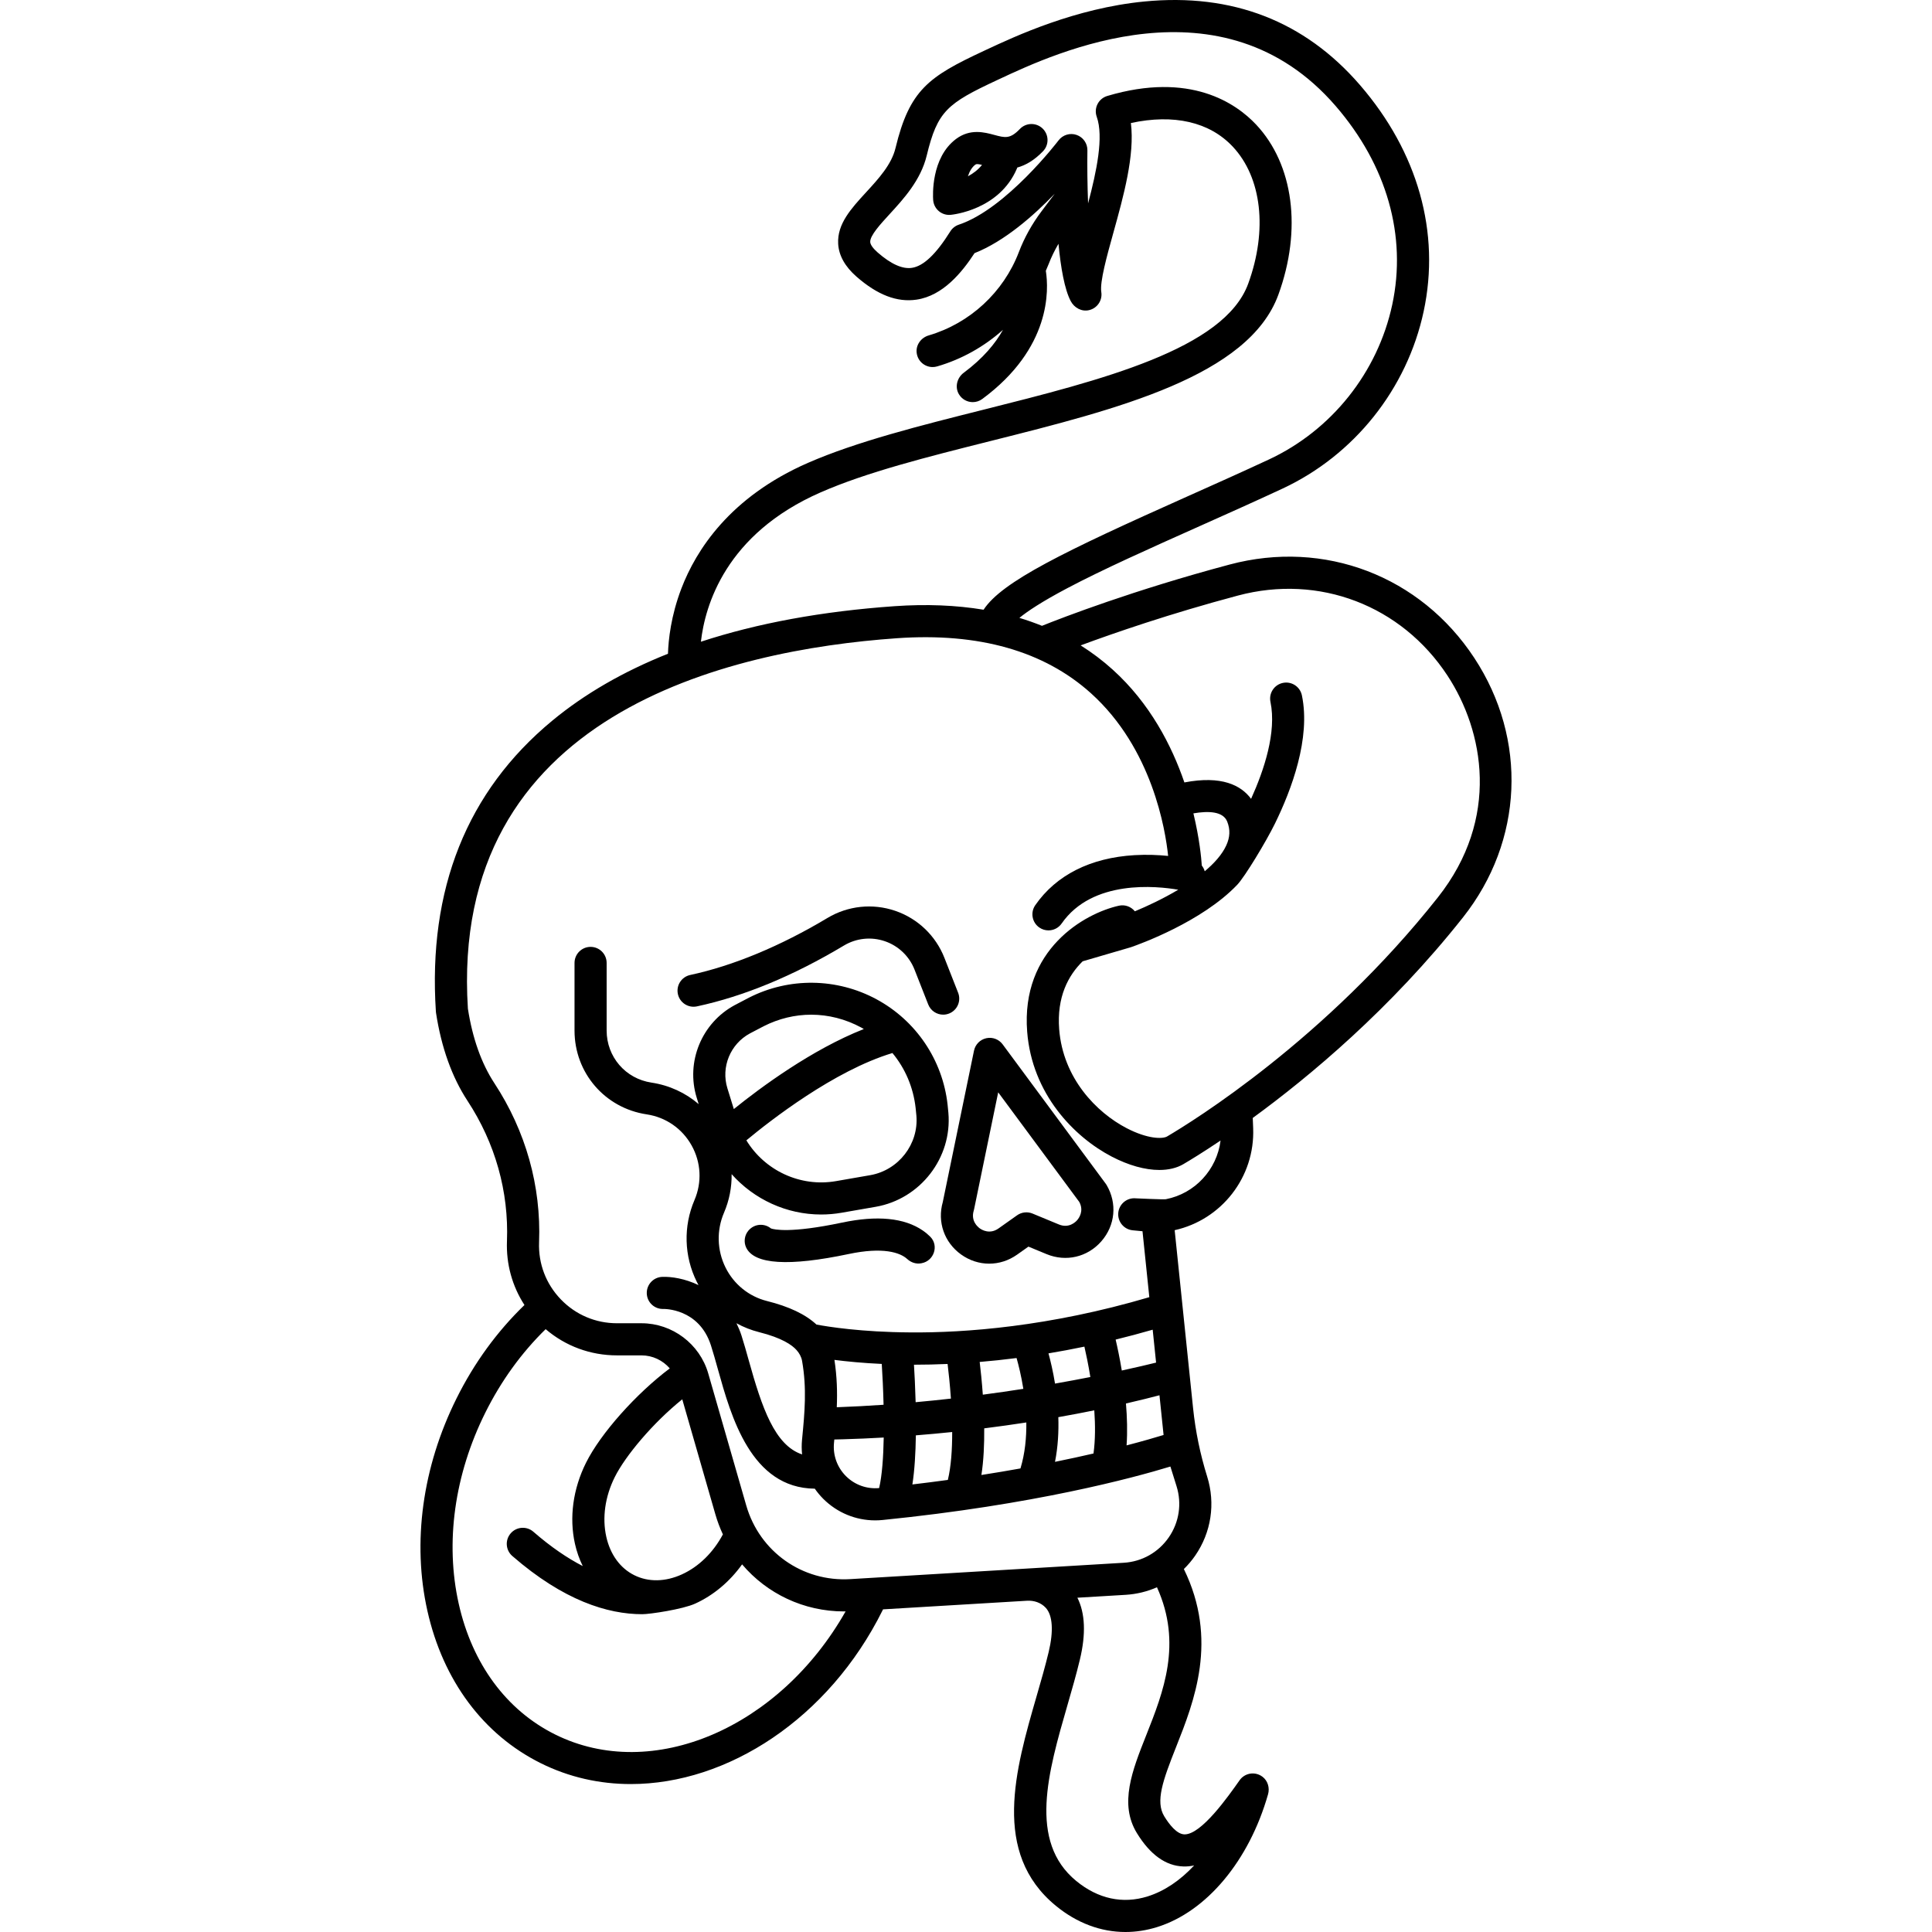 <?xml version="1.0" encoding="iso-8859-1"?>
<!-- Generator: Adobe Illustrator 18.0.0, SVG Export Plug-In . SVG Version: 6.00 Build 0)  -->
<!DOCTYPE svg PUBLIC "-//W3C//DTD SVG 1.1//EN" "http://www.w3.org/Graphics/SVG/1.1/DTD/svg11.dtd">
<svg version="1.1" id="Capa_1" xmlns="http://www.w3.org/2000/svg" xmlns:xlink="http://www.w3.org/1999/xlink" x="0px" y="0px"
	 viewBox="0 0 481.283 481.283" style="enable-background:new 0 0 481.283 481.283;" xml:space="preserve">
<g>
	<path d="M275.444,294.871l-25.676-34.712c-0.939-1.268-2.534-1.871-4.076-1.527c-1.541,0.339-2.738,1.553-3.057,3.099
		l-7.779,37.722c-1.406,4.934,0.364,10.035,4.543,13.042c2.128,1.531,4.574,2.298,7.02,2.298c2.417,0,4.835-0.749,6.95-2.246
		l2.823-2l4.52,1.87c4.852,2.007,10.214,0.746,13.663-3.215c3.448-3.959,3.96-9.444,1.305-13.974
		C275.607,295.105,275.528,294.985,275.444,294.871z M268.341,303.948c-0.445,0.511-2.09,2.102-4.571,1.075l-6.559-2.714
		c-1.269-0.524-2.72-0.361-3.841,0.432l-4.625,3.276c-2.174,1.539-4.127,0.377-4.674-0.018c-0.547-0.394-2.271-1.875-1.501-4.426
		c0.035-0.114,0.064-0.23,0.088-0.348l6.003-29.111l20.206,27.316C270.072,301.672,268.776,303.448,268.341,303.948z"/>
	<path d="M238.679,247.3l-3.414-8.689c-2.173-5.531-6.645-9.803-12.268-11.719c-5.622-1.916-11.772-1.265-16.872,1.789
		c-11.69,7.001-23.511,11.91-34.185,14.197c-2.16,0.463-3.536,2.589-3.073,4.749s2.588,3.538,4.749,3.073
		c11.687-2.504,24.007-7.604,36.619-15.156c3.077-1.843,6.787-2.237,10.181-1.08c3.393,1.156,6.091,3.734,7.402,7.072l3.414,8.689
		c0.619,1.576,2.127,2.538,3.724,2.538c0.487,0,0.981-0.089,1.462-0.278C238.475,251.678,239.487,249.356,238.679,247.3z"/>
	<path d="M229.863,306.526c-4.587-3.146-11.34-3.809-20.074-1.969c-12.939,2.729-16.977,1.729-17.734,1.462
		c-1.605-1.315-4.082-1.242-5.604,0.522c-1.005,1.165-1.231,2.884-0.561,4.268c2.03,4.191,10.638,4.722,25.549,1.576
		c8.477-1.788,12.767-0.396,14.561,1.253c0.94,0.865,2.192,1.292,3.45,1.067c0.037-0.007,0.074-0.013,0.111-0.02
		c3.096-0.553,4.393-4.381,2.172-6.609C231.201,307.545,230.583,307.021,229.863,306.526z"/>
	<path d="M254.065,32.126c-2.444,2.547-3.688,2.21-6.413,1.474c-2.381-0.644-5.978-1.615-9.5,1.025
		c-6.25,4.688-5.765,14.136-5.689,15.198c0.076,1.071,0.581,2.067,1.399,2.763c0.726,0.617,1.645,0.952,2.59,0.952
		c0.12,0,0.241-0.006,0.362-0.017c0.492-0.045,12.089-1.212,16.493-11.486c0.042-0.099,0.08-0.198,0.114-0.298
		c2.011-0.548,4.185-1.747,6.416-4.07c1.53-1.594,1.478-4.126-0.116-5.656C258.128,30.482,255.596,30.534,254.065,32.126z
		 M241.118,43.918c0.382-1.167,0.963-2.239,1.834-2.893c0.125-0.094,0.256-0.148,0.489-0.148c0.247,0,0.606,0.062,1.191,0.203
		C243.615,42.344,242.355,43.259,241.118,43.918z"/>
	<path d="M367.27,163.911c-13.423-20.437-37.347-29.572-60.948-23.28c-23.978,6.396-41.591,13.196-46.755,15.268
		c-1.825-0.731-3.694-1.4-5.625-1.976c1.959-1.606,5.497-3.996,11.891-7.376c8.924-4.718,20.61-9.938,32.982-15.465
		c6.829-3.051,13.89-6.205,20.644-9.351c17.896-8.335,31.05-24.841,35.189-44.154c4.213-19.655-1.422-39.685-15.867-56.398
		C325.011,5.243,306.939-1.76,285.065,0.374c-17.263,1.683-32.215,8.674-39.401,12.034l-0.648,0.303
		c-13.712,6.399-18.438,9.687-21.937,24.182c-0.993,4.113-4.218,7.626-7.337,11.022c-3.71,4.041-7.215,7.858-6.944,12.808
		c0.16,2.924,1.697,5.681,4.569,8.193c5.223,4.569,10.117,6.446,14.956,5.728c6.584-0.973,11.314-6.786,14.448-11.587
		c7.497-2.953,14.801-9.422,19.97-14.793l-3.287,4.372c-2.341,3.114-4.26,6.529-5.648,10.169
		c-3.811,9.991-12.208,17.744-22.461,20.751c-1.89,0.554-3.223,2.361-2.993,4.316c0.25,2.127,2.027,3.564,3.976,3.564
		c0.368,0,0.742-0.051,1.113-0.158c6.137-1.774,11.73-4.936,16.414-9.114c-1.898,3.405-4.942,7.1-9.784,10.699
		c-1.659,1.233-2.252,3.542-1.206,5.324c0.762,1.297,2.101,1.987,3.46,1.987c0.825,0,1.657-0.254,2.372-0.781
		c17.19-12.689,16.579-27.22,15.833-31.937c0.244-0.559,0.488-1.118,0.708-1.689c0.672-1.747,1.5-3.423,2.443-5.033
		c0.564,5.896,1.501,11.348,3.058,14.286c0.89,1.68,2.739,2.683,4.587,2.235c2.058-0.498,3.343-2.476,3.021-4.515
		c-0.398-2.522,1.404-8.999,2.994-14.713c2.544-9.146,5.375-19.32,4.379-27.379c10.665-2.315,19.578-0.283,25.356,5.86
		c7.261,7.719,8.743,20.811,3.867,34.167c-5.954,16.308-36.526,23.991-66.092,31.421c-15.462,3.886-31.451,7.903-43.612,13.224
		c-19.397,8.486-27.837,21.706-31.502,31.301c-2.607,6.827-3.226,12.795-3.335,16.233c-11.091,4.423-20.748,9.984-28.865,16.706
		c-21.21,17.562-30.951,41.93-28.951,72.427c0.013,0.118,0.026,0.239,0.039,0.356c1.326,8.614,3.963,15.976,7.837,21.882
		c6.906,10.527,10.306,22.609,9.832,34.941c-0.22,5.732,1.309,11.233,4.358,15.928c-6.829,6.604-12.516,14.413-16.925,23.272
		c-8.501,17.079-11.077,35.871-7.254,52.914c3.892,17.347,13.918,30.824,28.233,37.949c7.093,3.53,14.71,5.201,22.434,5.201
		c24.135,0,49.304-16.321,62.707-43.248c0.045-0.092,0.087-0.183,0.132-0.275l35.884-2.146c1.726-0.104,3.471,0.482,4.643,1.753
		c0.007,0.007,0.013,0.015,0.02,0.022c1.708,1.871,1.962,5.771,0.716,10.983c-0.843,3.522-1.897,7.171-3.014,11.033
		c-5.286,18.287-11.276,39.014,4.805,52.209c5.252,4.31,11.218,6.523,17.333,6.523c2.626,0,5.28-0.409,7.917-1.235
		c12.321-3.863,22.893-16.532,27.607-33.075c0.455-1.598-0.063-3.375-1.393-4.37c-1.867-1.398-4.421-0.934-5.699,0.882
		c-2.846,4.044-9.484,13.477-13.68,13.477c-0.029,0-0.058,0-0.087-0.001c-1.89-0.061-3.759-2.476-4.994-4.49
		c-2.257-3.684-0.353-8.961,2.942-17.268c4.503-11.354,10.573-26.685,1.938-44.336c1.033-1.013,1.983-2.127,2.824-3.346
		c3.995-5.789,5.083-12.961,2.985-19.675c-1.739-5.565-2.917-11.29-3.517-17.089l-4.583-44.304
		c11.654-2.594,20.042-13.213,19.553-25.434l-0.101-2.523c14.174-10.34,34.334-27.157,52.389-49.987
		C379.477,209.527,380.578,184.172,367.27,163.911z M204.444,122.648c11.551-5.054,26.514-8.814,42.355-12.795
		c31.587-7.938,64.25-16.146,71.657-36.436c5.919-16.215,3.791-32.459-5.555-42.394c-4.979-5.294-16.418-13.257-37.067-7.117
		c-1.053,0.313-1.931,1.045-2.428,2.024c-0.497,0.979-0.569,2.12-0.2,3.155c1.784,4.994-0.027,13.579-2.149,21.583
		c-0.181-4.613-0.231-9.284-0.173-13.219c0.026-1.729-1.063-3.278-2.698-3.841c-1.632-0.564-3.447-0.011-4.491,1.367
		c-0.129,0.17-13.021,17.054-24.834,20.991c-0.882,0.294-1.634,0.887-2.127,1.675c-3.554,5.687-6.688,8.659-9.582,9.086
		c-2.347,0.348-5.214-0.942-8.519-3.835c-1.156-1.011-1.812-1.938-1.849-2.608c-0.087-1.585,2.536-4.44,4.849-6.96
		c3.449-3.757,7.742-8.433,9.22-14.557c2.675-11.084,5.104-13.004,17.543-18.809l0.655-0.306
		c13.711-6.412,55.436-25.923,83.676,6.754c12.765,14.771,17.771,32.348,14.097,49.491c-3.617,16.875-15.11,31.297-30.745,38.579
		c-6.697,3.119-13.729,6.261-20.529,9.298c-30.381,13.572-45.954,21.108-50.528,28.115c-6.846-1.131-14.242-1.438-22.192-0.878
		c-18.074,1.273-34.172,4.241-48.227,8.852C175.62,150.913,180.709,133.032,204.444,122.648z M138.269,432.065
		c-12.117-6.031-20.638-17.587-23.992-32.538c-3.422-15.256-1.075-32.159,6.61-47.599c3.941-7.918,8.992-14.906,15.041-20.819
		c4.949,4.228,11.161,6.53,17.766,6.53h6.117c2.755,0,5.305,1.241,7.037,3.244c-8.316,6.241-17.205,16.148-20.877,23.531
		c-3.229,6.484-4.203,13.646-2.744,20.164c0.444,1.985,1.102,3.839,1.944,5.545c-3.783-1.946-7.888-4.71-12.304-8.55
		c-1.666-1.447-4.193-1.273-5.643,0.394c-1.45,1.667-1.273,4.194,0.394,5.644c12.767,11.102,23.731,14.505,32.379,14.505
		c1.927,0,10.059-1.219,13.166-2.63c4.584-2.081,8.624-5.489,11.701-9.784c6.196,7.31,15.373,11.723,25.406,11.723
		c0.126,0,0.253-0.01,0.379-0.011C194.224,430.42,162.538,444.145,138.269,432.065z M169.958,348.584l8.25,28.657
		c0.5,1.737,1.131,3.403,1.873,4.994c-2.417,4.525-6.016,8.056-10.225,9.967c-4.131,1.877-8.34,1.945-11.854,0.194
		c-3.502-1.74-5.977-5.137-6.968-9.564c-1.059-4.731-0.313-10.006,2.1-14.853C155.765,362.689,162.654,354.453,169.958,348.584z
		 M285.542,432.252c-3.492,8.803-6.79,17.117-2.327,24.397c3.293,5.373,7.183,8.167,11.562,8.306c0.915,0.03,1.815-0.06,2.7-0.255
		c-3.465,3.728-7.414,6.405-11.588,7.714c-6.201,1.946-12.35,0.618-17.782-3.84c-12.007-9.852-7.018-27.11-2.194-43.802
		c1.093-3.78,2.223-7.689,3.108-11.394c1.522-6.366,1.302-11.513-0.631-15.369l12.014-0.719c2.744-0.165,5.377-0.814,7.81-1.884
		C294.579,409.443,289.802,421.511,285.542,432.252z M290.424,298.739c-0.54,0.105-7.487-0.22-7.487-0.22
		c-2.192-0.217-4.152,1.401-4.363,3.601c-0.21,2.199,1.402,4.152,3.601,4.362l2.434,0.233l1.699,16.427
		c-24.939,7.362-46.028,8.893-59.52,8.777c-12.244-0.075-20.551-1.419-23.397-1.956c-2.749-2.554-6.806-4.48-12.343-5.868
		c-4.483-1.124-8.244-4.168-10.316-8.35c-2.121-4.28-2.259-9.251-0.379-13.637c1.328-3.097,1.952-6.364,1.902-9.611
		c5.589,6.281,13.687,10.053,22.295,10.052c1.683,0,3.385-0.144,5.091-0.44l8.502-1.479c11.131-1.936,19.085-12.229,18.108-23.433
		c-0.058-0.665-0.125-1.342-0.201-2.031c-1.234-11.108-7.854-20.916-17.709-26.237c-9.879-5.334-21.744-5.486-31.74-0.411
		c-1.263,0.642-2.462,1.271-3.589,1.88c-8.238,4.445-12.213,14.147-9.452,23.07l0.49,1.583c-3.287-2.82-7.329-4.694-11.766-5.36
		c-6.47-0.971-11.165-6.423-11.165-12.965v-16.847c0-2.209-1.791-4-4-4s-4,1.791-4,4v16.847c0,10.533,7.561,19.313,17.978,20.877
		c4.769,0.715,8.85,3.541,11.197,7.753c2.347,4.211,2.604,9.168,0.705,13.6c-2.804,6.543-2.599,13.957,0.565,20.34
		c0.141,0.284,0.293,0.562,0.444,0.839c-3.39-1.63-6.766-2.139-9.04-2.05c-2.208,0.081-3.931,1.938-3.849,4.146
		c0.081,2.207,1.919,3.919,4.145,3.849c0.089,0.001,8.849-0.22,11.836,9.071c0.572,1.779,1.135,3.797,1.73,5.932
		c3.311,11.865,8.269,29.618,24.141,29.765c0.627,0.903,1.335,1.758,2.13,2.55c3.464,3.449,8.091,5.346,12.918,5.346
		c0.616,0,1.235-0.031,1.855-0.094c37.694-3.792,62.509-10.515,71.685-13.318l1.531,4.9c1.359,4.349,0.654,8.994-1.934,12.744
		c-2.588,3.75-6.681,6.058-11.229,6.329l-68.074,4.072c-11.961,0.737-22.64-6.828-25.957-18.349l-9.465-32.879
		c-2.12-7.365-8.954-12.51-16.619-12.51h-6.117c-5.33,0-10.3-2.115-13.995-5.955s-5.618-8.888-5.413-14.214
		c0.538-14.004-3.313-27.71-11.136-39.637c-3.218-4.905-5.437-11.145-6.594-18.547c-4.702-73.42,64.904-89.34,106.838-92.293
		c20.415-1.44,36.692,3.177,48.385,13.717c15.261,13.756,18.539,34.006,19.214,40.513c-2.378-0.24-5.263-0.379-8.387-0.193
		c-10.955,0.649-19.499,4.957-24.708,12.459c-1.26,1.814-0.811,4.307,1.004,5.566c0.696,0.483,1.491,0.715,2.278,0.715
		c1.266,0,2.512-0.6,3.289-1.719c7.662-11.034,23.699-9.335,29.044-8.409c-3.777,2.245-7.719,4.094-10.81,5.375
		c-0.925-1.139-2.433-1.737-3.962-1.398c-8.608,1.908-24.464,10.929-22.862,31.414c1.209,15.458,11.667,26.192,21.051,31.084
		c4.233,2.207,8.35,3.335,11.871,3.335c2.296,0,4.339-0.48,5.994-1.454c1.6-0.941,4.851-2.915,9.257-5.877
		C303.153,291.373,297.677,297.33,290.424,298.739z M280.488,349.626c3.413-0.783,6.222-1.489,8.349-2.049l1.024,9.894
		c-2.055,0.63-5.145,1.532-9.218,2.592C280.882,356.623,280.776,353.045,280.488,349.626z M279.452,341.413
		c-0.526-3.187-1.107-5.883-1.534-7.707c3.015-0.739,6.092-1.556,9.229-2.462l0.848,8.196
		C285.995,339.933,283.101,340.62,279.452,341.413z M263.641,353.031c3.211-0.568,6.202-1.141,8.96-1.702
		c0.258,3.628,0.269,7.362-0.198,10.754c-2.91,0.673-6.101,1.371-9.588,2.078C263.56,360.397,263.758,356.603,263.641,353.031z
		 M261.188,337.138c2.903-0.481,5.889-1.039,8.948-1.676c0.414,1.791,0.98,4.453,1.482,7.571c-2.709,0.533-5.651,1.084-8.801,1.635
		C262.324,341.62,261.702,339.021,261.188,337.138z M245.18,355.818c3.66-0.46,7.162-0.954,10.489-1.467
		c0.048,3.759-0.327,7.714-1.459,11.453c-3.076,0.554-6.324,1.101-9.732,1.634C245.038,363.848,245.214,359.792,245.18,355.818z
		 M244.05,339.277c2.942-0.244,6.009-0.566,9.188-0.973c0.489,1.726,1.168,4.424,1.685,7.672c-3.215,0.502-6.587,0.992-10.092,1.456
		C244.599,344.156,244.294,341.3,244.05,339.277z M228.151,357.56c3.095-0.245,6.113-0.523,9.05-0.828
		c0.009,4.305-0.266,8.577-1.082,11.933c-2.85,0.391-5.791,0.769-8.832,1.127C227.844,366.236,228.085,361.903,228.151,357.56z
		 M227.679,339.961c0.076,0,0.147,0.002,0.223,0.002c2.56,0,5.292-0.061,8.155-0.184c0.248,2.036,0.582,5.116,0.826,8.628
		c-2.863,0.323-5.796,0.623-8.788,0.894C227.995,345.57,227.821,342.257,227.679,339.961z M207.865,338.765
		c3.067,0.394,7.026,0.782,11.79,1.006c0.178,2.728,0.358,6.322,0.451,10.171c-3.818,0.265-7.71,0.475-11.656,0.618
		C208.608,346.833,208.509,342.941,207.865,338.765z M209.971,358.542c3.461-0.097,6.85-0.249,10.174-0.438
		c-0.089,4.877-0.411,9.478-1.142,12.59c-3.066,0.283-6.072-0.788-8.256-2.965c-2.197-2.188-3.287-5.212-2.989-8.295l0.029-0.299
		c0.017-0.179,0.034-0.359,0.052-0.539C208.898,358.569,209.952,358.543,209.971,358.542z M199.811,362.313
		c-6.835-2.291-10.003-11.655-13.275-23.38c-0.617-2.212-1.2-4.302-1.82-6.229c-0.356-1.108-0.788-2.113-1.252-3.069
		c1.761,0.967,3.651,1.721,5.639,2.219c5.699,1.429,8.207,3.204,9.308,4.442c0.003,0.003,0.006,0.007,0.009,0.01
		c0.687,0.768,1.201,1.673,1.381,2.688c1.222,6.892,0.64,12.984,0.023,19.371l-0.029,0.299
		C199.676,359.891,199.688,361.112,199.811,362.313z M216.771,292.75l-8.502,1.479c-8.963,1.558-17.771-2.672-22.339-10.155
		c5.899-4.9,21.868-17.377,36.385-21.752c3.181,3.834,5.207,8.541,5.783,13.727c0.069,0.625,0.13,1.239,0.183,1.844v0.001
		C228.899,284.994,223.844,291.52,216.771,292.75z M182.805,276.28l-1.602-5.177c-1.635-5.282,0.724-11.029,5.609-13.665
		c1.071-0.578,2.21-1.177,3.411-1.786c3.782-1.921,7.822-2.88,11.859-2.88c4.258,0,8.514,1.067,12.458,3.196
		c0.221,0.119,0.432,0.251,0.648,0.375C202.172,261.474,189.394,270.962,182.805,276.28z M358.191,223.546
		c-27.977,35.376-61.097,55.819-67.452,59.558c-1.112,0.656-4.839,0.668-10.11-2.079c-7.483-3.9-15.82-12.415-16.774-24.613
		c-0.632-8.079,2.284-13.442,5.845-16.94l11.903-3.476c0.062-0.019,0.124-0.038,0.185-0.06c2.088-0.721,17.644-6.31,26.427-15.535
		c1.888-1.983,7.181-10.734,9.394-15.25c4.118-8.407,8.938-21.233,6.709-31.931c-0.451-2.162-2.567-3.554-4.732-3.101
		c-2.163,0.45-3.551,2.569-3.1,4.731c1.565,7.511-1.572,16.972-4.828,24.151c-2.479-3.366-7.308-5.873-16.614-4.087
		c-3.155-9.187-8.564-19.698-17.843-28.087c-2.495-2.255-5.163-4.271-7.998-6.053c8.224-3.049,22.156-7.872,39.181-12.413
		c20.21-5.395,40.702,2.437,52.2,19.941C369.642,182.094,373.77,203.848,358.191,223.546z M297.29,202.619
		c3.787-0.652,7.415-0.503,8.423,2.054c0.785,1.988,0.709,3.876-0.239,5.939c-1.036,2.255-2.972,4.423-5.362,6.432
		c-0.147-0.52-0.392-1.001-0.729-1.421C299.262,213.783,298.813,208.915,297.29,202.619z"/>
</g>
<g>
</g>
<g>
</g>
<g>
</g>
<g>
</g>
<g>
</g>
<g>
</g>
<g>
</g>
<g>
</g>
<g>
</g>
<g>
</g>
<g>
</g>
<g>
</g>
<g>
</g>
<g>
</g>
<g>
</g>
</svg>
